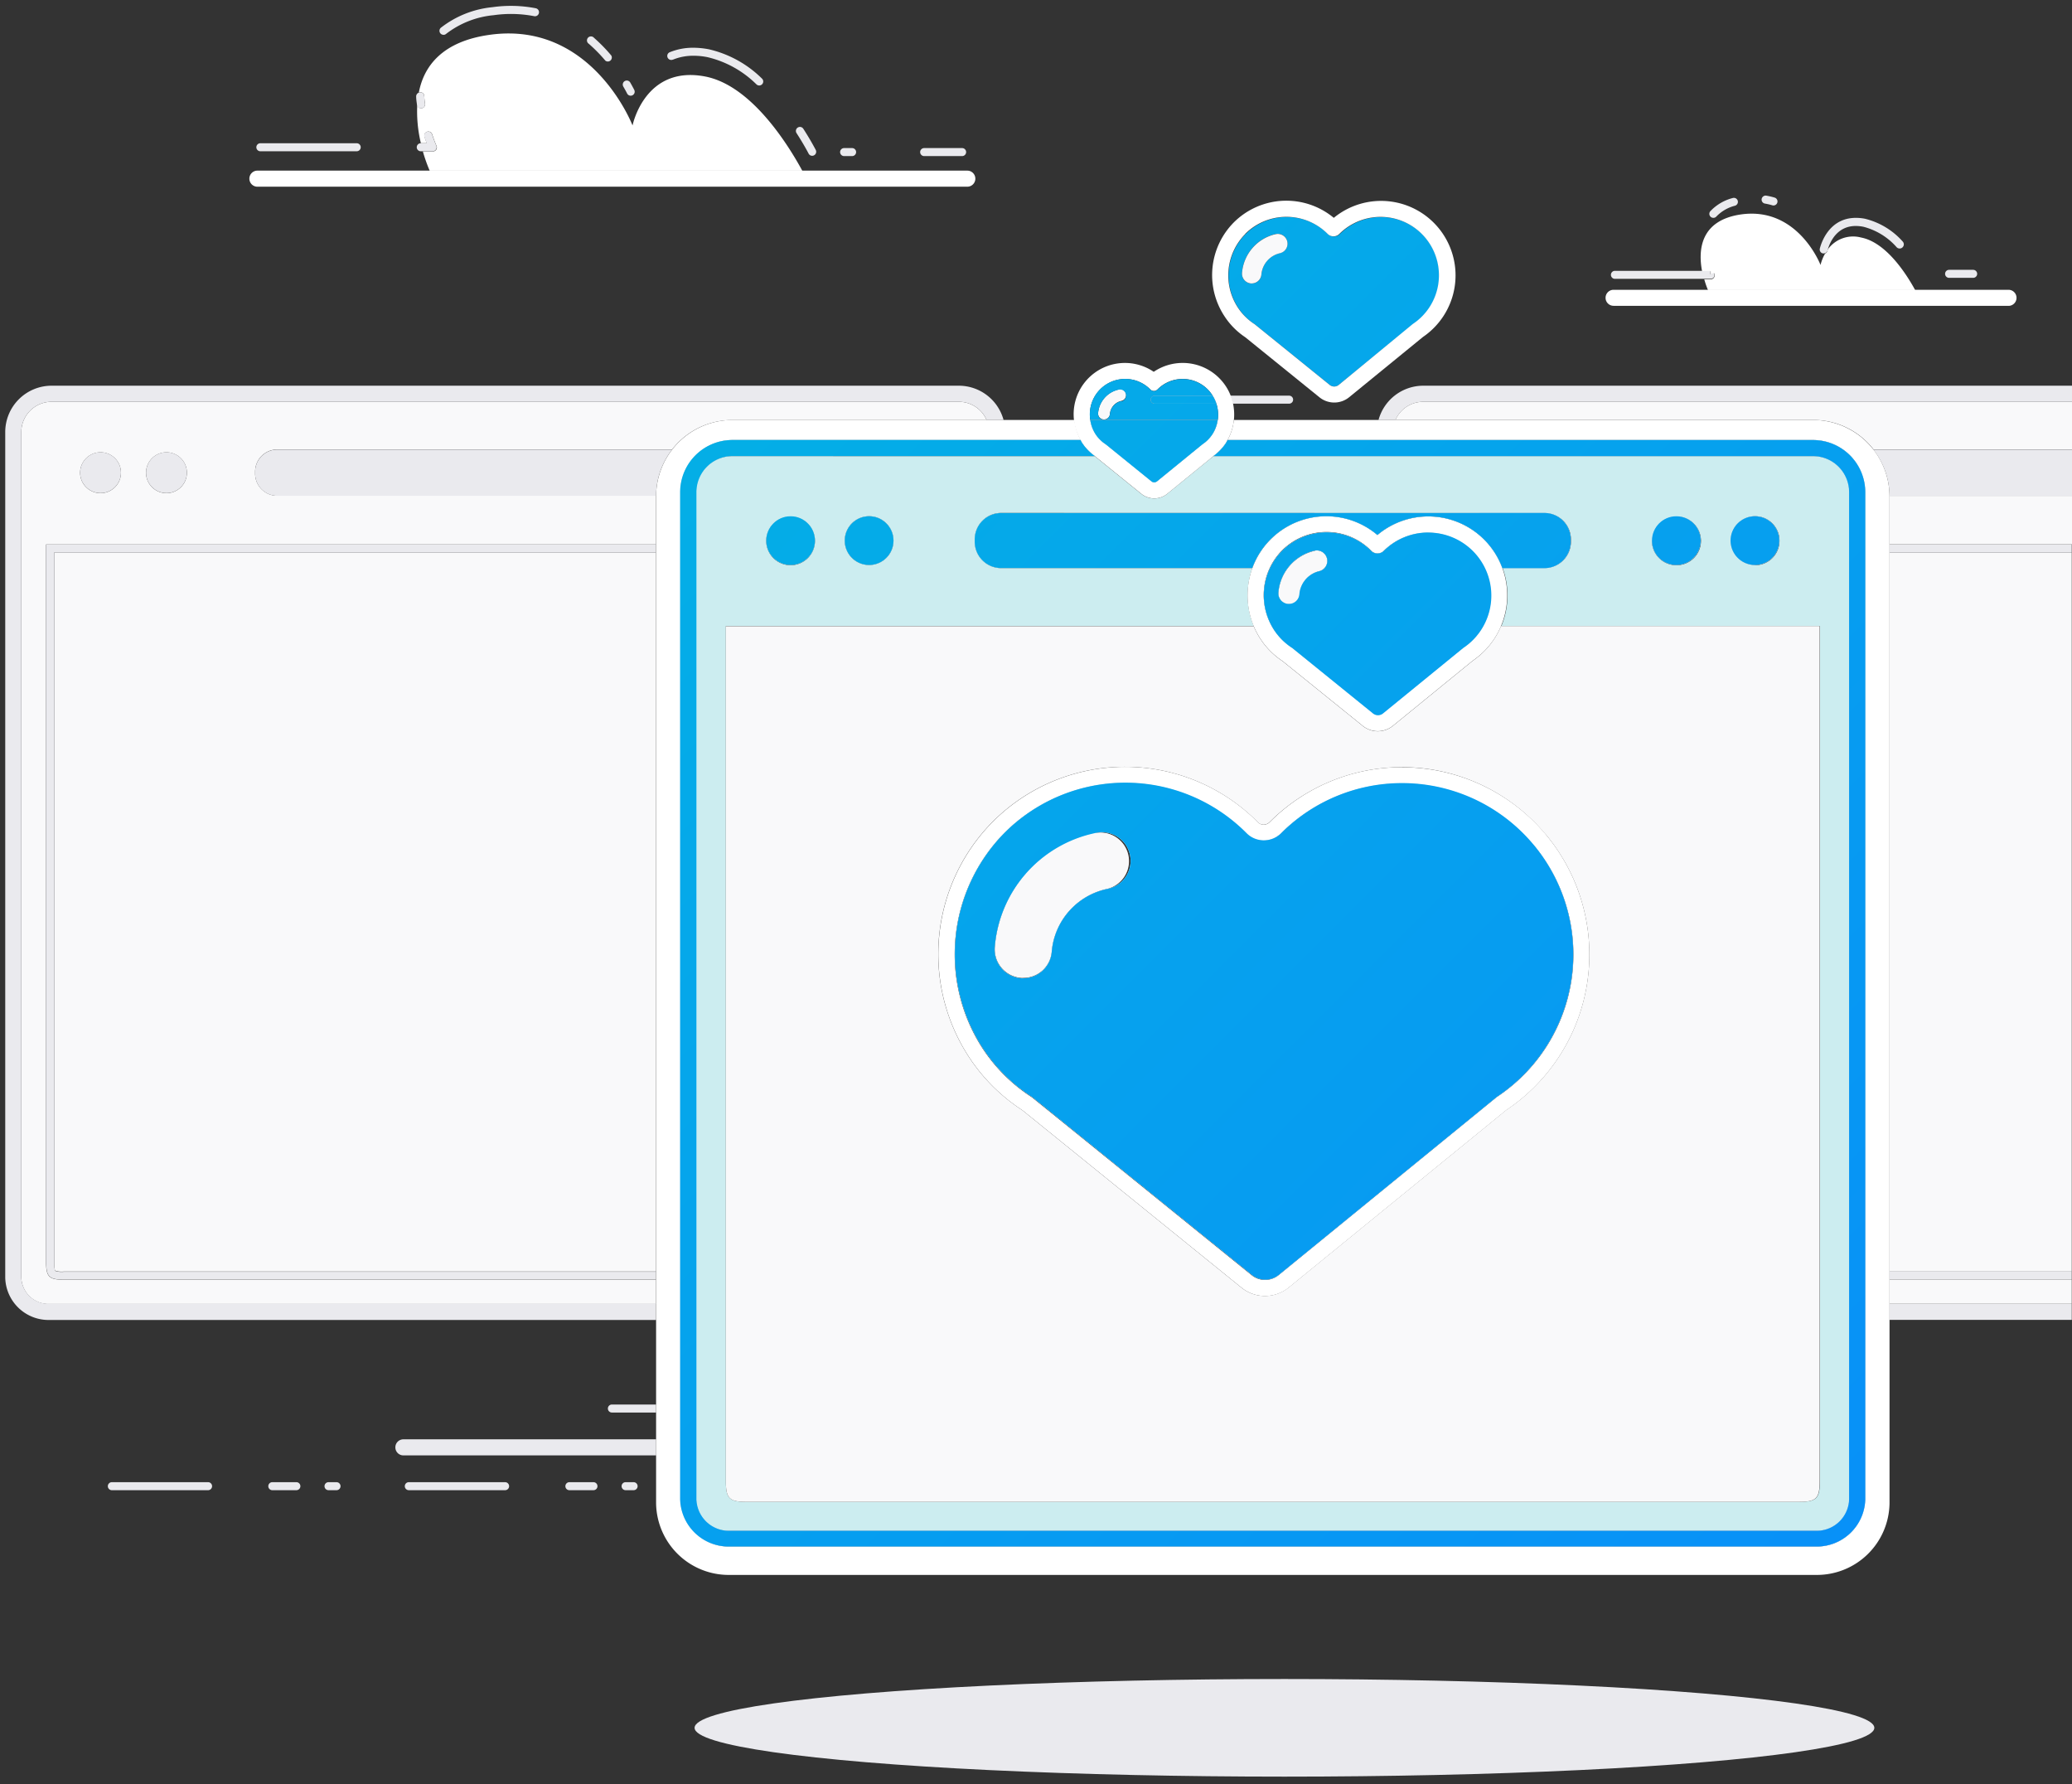 <svg xmlns="http://www.w3.org/2000/svg" xmlns:xlink="http://www.w3.org/1999/xlink" viewBox="0 0 352 303"><rect x="0" y="0" width="352" height="303" fill="#333333" stroke="none"/><defs><style>.cls-1{fill:none;}.cls-2{fill:#eaeaee;}.cls-3{fill:#fff;}.cls-4{fill:#f9f9fa;}.cls-5{fill:#ccedf0;}.cls-6{fill:url(#New_Gradient_Swatch_1);}.cls-7{fill:url(#New_Gradient_Swatch_1-2);}.cls-8{fill:url(#New_Gradient_Swatch_1-3);}.cls-9{fill:url(#New_Gradient_Swatch_1-4);}.cls-10{fill:url(#New_Gradient_Swatch_1-5);}.cls-11{fill:url(#New_Gradient_Swatch_1-6);}.cls-12{fill:url(#New_Gradient_Swatch_1-7);}.cls-13{fill:url(#New_Gradient_Swatch_1-8);}.cls-14{fill:url(#New_Gradient_Swatch_1-9);}.cls-15{fill:url(#New_Gradient_Swatch_1-10);}.cls-16{fill:url(#New_Gradient_Swatch_1-11);}.cls-17{fill:url(#New_Gradient_Swatch_1-12);}</style><linearGradient id="New_Gradient_Swatch_1" x1="-2.2" y1="-128.67" x2="430.2" y2="303.74" gradientUnits="userSpaceOnUse"><stop offset="0" stop-color="#00c8d7"/><stop offset="1" stop-color="#0a84ff"/></linearGradient><linearGradient id="New_Gradient_Swatch_1-2" x1="24.47" y1="-155.34" x2="456.87" y2="277.07" xlink:href="#New_Gradient_Swatch_1"/><linearGradient id="New_Gradient_Swatch_1-3" x1="1.1" y1="-131.97" x2="433.5" y2="300.43" xlink:href="#New_Gradient_Swatch_1"/><linearGradient id="New_Gradient_Swatch_1-4" x1="-41.78" y1="-89.09" x2="390.62" y2="343.32" xlink:href="#New_Gradient_Swatch_1"/><linearGradient id="New_Gradient_Swatch_1-5" x1="-3.5" y1="-127.37" x2="428.91" y2="305.03" xlink:href="#New_Gradient_Swatch_1"/><linearGradient id="New_Gradient_Swatch_1-6" x1="-44.19" y1="-86.68" x2="388.21" y2="345.72" xlink:href="#New_Gradient_Swatch_1"/><linearGradient id="New_Gradient_Swatch_1-7" x1="-37.52" y1="-93.35" x2="394.89" y2="339.05" xlink:href="#New_Gradient_Swatch_1"/><linearGradient id="New_Gradient_Swatch_1-8" x1="-3.23" y1="-127.63" x2="429.17" y2="304.77" xlink:href="#New_Gradient_Swatch_1"/><linearGradient id="New_Gradient_Swatch_1-9" x1="1" y1="-131.87" x2="433.4" y2="300.54" xlink:href="#New_Gradient_Swatch_1"/><linearGradient id="New_Gradient_Swatch_1-10" x1="37.72" y1="-168.59" x2="470.13" y2="263.81" xlink:href="#New_Gradient_Swatch_1"/><linearGradient id="New_Gradient_Swatch_1-11" x1="31.05" y1="-161.92" x2="463.45" y2="270.49" xlink:href="#New_Gradient_Swatch_1"/><linearGradient id="New_Gradient_Swatch_1-12" x1="-39.13" y1="-91.73" x2="393.27" y2="340.67" xlink:href="#New_Gradient_Swatch_1"/></defs><title>default</title><path class="cls-1" d="M0 0h352v303H0z" id="Layer_1" data-name="Layer 1"/><g id="Layer_2" data-name="Layer 2"><path class="cls-2" d="M68.53 244.46a1.36 1.36 0 0 0 0 2.73h42.93v-2.73zM103.95 238.55a.68.68 0 0 0 0 1.36h7.5v-1.36zM50.35 251.74h-4.09a.68.68 0 0 0 0 1.36h4.09a.68.68 0 1 0 0-1.36zM57.17 251.74h-1.36a.68.68 0 0 0 0 1.36h1.36a.68.68 0 0 0 0-1.36zM35.35 251.74H19a.68.68 0 0 0 0 1.36h16.35a.68.68 0 1 0 0-1.36zM100.82 251.74h-4.09a.68.68 0 0 0 0 1.36h4.09a.68.68 0 0 0 0-1.36zM85.81 251.74H69.45a.68.68 0 0 0 0 1.36h16.36a.68.68 0 0 0 0-1.36zM107.64 251.74h-1.36a.68.68 0 0 0 0 1.36h1.36a.68.68 0 1 0 0-1.36zM219 68.56a.68.68 0 1 0 0-1.36h-10a8.7 8.7 0 0 1 .41 1.36z"/><path class="cls-3" d="M119.83 13c-10.31-2-12.37 8.31-12.37 8.31S100.61 3.54 83.28 5.9C75.17 7 72 11.21 71.15 15.73a.66.66 0 0 1 .93.58c0 .45.07.89.13 1.32a.68.68 0 0 1-.59.76h-.09a.68.68 0 0 1-.65-.51 23.25 23.25 0 0 0 .62 6.44h1c-.11-.3-.24-.66-.38-1.08a.68.68 0 0 1 1.3-.43c.39 1.18.71 1.91.72 1.91a.68.68 0 0 1-.62 1h-1.68A26.72 26.72 0 0 0 73 29h63.3c-2.51-4.61-8.71-14.48-16.47-16z"/><path class="cls-2" d="M75.34 5.92a.68.68 0 0 0 .44-.16 15.58 15.58 0 0 1 8.09-3.18 20.86 20.86 0 0 1 6.9.17A.68.68 0 0 0 91 1.4a22.2 22.2 0 0 0-7.35-.18 16.89 16.89 0 0 0-8.75 3.49.68.68 0 0 0 .44 1.2zM106.53 15.87a.68.68 0 1 0 1.21-.62c-.19-.37-.41-.78-.67-1.23a.68.68 0 0 0-1.18.68c.24.42.46.81.64 1.17zM157 26.51h6.45a.68.68 0 0 0 0-1.36H157a.68.68 0 1 0 0 1.36zM137.37 26.09a.68.68 0 0 0 .61.37.68.68 0 0 0 .31-.08.68.68 0 0 0 .29-.92c-.2-.38-.93-1.76-2.11-3.59a.68.68 0 0 0-1.15.74c1.15 1.78 1.86 3.11 2.05 3.48zM143.4 26.51h1.36a.68.68 0 0 0 0-1.36h-1.36a.68.68 0 1 0 0 1.36zM102.85 10.31a.68.68 0 0 0 1-.88 27.49 27.49 0 0 0-2.93-3 .68.68 0 1 0-.9 1 26.09 26.09 0 0 1 2.83 2.88zM44.23 25.69H60.6a.68.68 0 1 0 0-1.36H44.23a.68.68 0 0 0 0 1.36zM114.33 10.13a9 9 0 0 1 3.47-.66 12 12 0 0 1 2.4.24 17.56 17.56 0 0 1 8.3 4.61.68.68 0 1 0 .92-1 18.88 18.88 0 0 0-9-4.95 14.13 14.13 0 0 0-2.64-.26 10.38 10.38 0 0 0-4 .76.68.68 0 0 0 .52 1.26zM74.07 25.38a.68.68 0 0 0 .05-.65s-.33-.74-.72-1.91a.68.68 0 0 0-1.3.43c.14.42.27.78.38 1.08h-1a.68.68 0 0 0 0 1.36h2a.68.68 0 0 0 .59-.31zM71.52 18.4h.09a.68.68 0 0 0 .59-.76c-.06-.43-.1-.87-.13-1.32a.66.66 0 0 0-.93-.58.68.68 0 0 0-.44.67c0 .47.08.94.14 1.4a.64.64 0 0 0 0 .08.68.68 0 0 0 .68.51z"/><path class="cls-3" d="M43.73 31.71h120.6a1.36 1.36 0 1 0 0-2.73H43.73a1.36 1.36 0 1 0 0 2.73z"/><path class="cls-4" d="M9.21 214.33c0 1.16.13 1.42.16 1.48a3.51 3.51 0 0 0 1.46.15h100.62V93.83H9.21z"/><path class="cls-4" d="M162.9 68.24H8.76a5.14 5.14 0 0 0-5.14 5.14V217a4.62 4.62 0 0 0 4.77 4.47h103.06v-4.12H10.83c-2.5 0-3-.49-3-3V92.47h103.62v-8.2-.07H47.1a3.76 3.76 0 0 1-3.76-3.76v-.34a3.76 3.76 0 0 1 3.76-3.76h67.08a12.92 12.92 0 0 1 10.22-5h43.21a5.14 5.14 0 0 0-4.71-3.1zM17.08 83.76a3.47 3.47 0 1 1 3.47-3.47 3.47 3.47 0 0 1-3.47 3.47zm11.2 0a3.47 3.47 0 1 1 3.47-3.47 3.47 3.47 0 0 1-3.47 3.47z"/><path class="cls-2" d="M111.45 221.44H8.39A4.62 4.62 0 0 1 3.62 217V73.38a5.14 5.14 0 0 1 5.14-5.14H162.9a5.14 5.14 0 0 1 4.71 3.09h2.88a7.88 7.88 0 0 0-7.59-5.82H8.76a7.88 7.88 0 0 0-7.87 7.87V217a7.36 7.36 0 0 0 7.5 7.19h103.06z"/><path class="cls-2" d="M7.85 214.33c0 2.5.49 3 3 3h100.6V216H10.83a3.51 3.51 0 0 1-1.46-.15c0-.05-.16-.32-.16-1.48V93.83h102.24v-1.36H7.85z"/><circle class="cls-2" cx="17.08" cy="80.28" r="3.47"/><circle class="cls-2" cx="28.28" cy="80.28" r="3.47"/><path class="cls-2" d="M43.34 80.11v.34a3.76 3.76 0 0 0 3.76 3.76h64.36a12.87 12.87 0 0 1 2.72-7.85H47.1a3.76 3.76 0 0 0-3.76 3.75z"/><path class="cls-4" d="M237.06 71.33h71a12.92 12.92 0 0 1 10.22 5H352v-8.09H241.78a5.14 5.14 0 0 0-4.72 3.09zM321 84.27v8.19h31v-8.25h-31v.06zM320.98 105.82v110.14h30.98V93.83h-30.98v11.99zM320.98 217.32h30.98v4.12h-30.98z"/><path class="cls-2" d="M234.19 71.33h2.88a5.14 5.14 0 0 1 4.71-3.09H352v-2.73H241.78a7.88 7.88 0 0 0-7.59 5.82zM320.98 221.44h30.98v2.73h-30.98zM320.98 92.47h30.98v1.36h-30.98zM320.98 215.96h30.98v1.36h-30.98zM321 84.21h31v-7.85h-33.75a12.87 12.87 0 0 1 2.75 7.85z"/><path class="cls-3" d="M325.33 49.22c-1.39-2.54-4.84-8.05-9.17-8.88a5.3 5.3 0 0 0-5.63 2l-.07.25a.67.67 0 0 1-.4.47 7.4 7.4 0 0 0-.78 1.94s-3.81-9.91-13.45-8.59c-7.09 1-7.34 6.19-6.67 9.67h1.46v.58l.59-.25a.77.77 0 0 1 0 .69.7.7 0 0 1-.55.35h-1.13a14.64 14.64 0 0 0 .63 1.82h35.21z"/><path class="cls-2" d="M299.85 34.58a10 10 0 0 1 1.24.29.68.68 0 1 0 .39-1.31 11.65 11.65 0 0 0-1.41-.33.69.69 0 0 0-.79.56.68.68 0 0 0 .57.79zM291.08 37a.68.68 0 0 0 .5-.22 6.64 6.64 0 0 1 3.17-1.84.68.68 0 1 0-.38-1.31 8 8 0 0 0-3.8 2.23.68.68 0 0 0 .5 1.14zM331.12 47.19h4.09a.68.68 0 0 0 0-1.36h-4.09a.68.68 0 0 0 0 1.36zM291.17 47.05a.77.77 0 0 0 0-.69l-.59.25V46h-16.23a.68.68 0 0 0 0 1.36h16.27a.7.7 0 0 0 .55-.31zM310.47 42.55l.07-.25c.3-1 1.42-3.92 4.73-3.92a6.87 6.87 0 0 1 1.27.13 11.24 11.24 0 0 1 5.68 3.49.68.68 0 0 0 1-1 12.54 12.54 0 0 0-6.4-3.85 8.23 8.23 0 0 0-1.53-.15c-4.76 0-6 4.68-6.13 5.22a.68.68 0 0 0 .51.82h.16a.71.71 0 0 0 .66-.52z"/><path class="cls-3" d="M274.14 51.95h67.07a1.36 1.36 0 0 0 0-2.73h-67.09a1.36 1.36 0 0 0 0 2.72zM321 221.44V84.27v-.07a13 13 0 0 0-13-12.87h-98.39a8.75 8.75 0 0 1-1.07 3.41H308a8.87 8.87 0 0 1 8.86 8.85v171.08a8.24 8.24 0 0 1-8.41 8H124a8.24 8.24 0 0 1-8.41-8V83.59a8.87 8.87 0 0 1 8.86-8.85h59.16a8.78 8.78 0 0 1-1.07-3.41H124.4a13 13 0 0 0-12.94 12.88v171.14A12.34 12.34 0 0 0 124 267.49h184.48A12.34 12.34 0 0 0 321 255.35v-33.91z"/><ellipse class="cls-2" cx="218.21" cy="293.46" rx="100.21" ry="8.29"/><path class="cls-5" d="M124.4 77.47a6.13 6.13 0 0 0-6.13 6.13v171.07A5.51 5.51 0 0 0 124 260h184.48a5.51 5.51 0 0 0 5.68-5.32V83.59a6.13 6.13 0 0 0-6.16-6.12H206.13c-.08.06-.15.14-.23.2l-7.63 6.22a3.49 3.49 0 0 1-4.37 0l-7.65-6.19c-.1-.06-.17-.15-.26-.22zm27.39 14.35a4.14 4.14 0 1 1-4.14-4.14 4.14 4.14 0 0 1 4.14 4.14zm-21.62 0a4.14 4.14 0 1 1 4.14 4.18 4.14 4.14 0 0 1-4.14-4.18zm168 4.14a4.14 4.14 0 1 1 4.14-4.14 4.14 4.14 0 0 1-4.18 4.18zm-17.48-4.14a4.14 4.14 0 1 1 4.09 4.18 4.14 4.14 0 0 1-4.14-4.18zm-18.29-4.68a4.48 4.48 0 0 1 4.48 4.48V92a4.48 4.48 0 0 1-4.48 4.48h-7.13a13.49 13.49 0 0 1-.21 9.84h54.11v145.2c0 3-.58 3.56-3.56 3.56H126.87c-3 0-3.56-.58-3.56-3.56V106.33H213a13.54 13.54 0 0 1-.23-9.84h-42.7A4.48 4.48 0 0 1 165.6 92v-.4a4.48 4.48 0 0 1 4.48-4.48z"/><path class="cls-4" d="M250.18 112.24l-13.56 11.06a4.07 4.07 0 0 1-5.11 0l-13.62-11a13.13 13.13 0 0 1-3.79-3.82 13.35 13.35 0 0 1-1.12-2.12h-89.67v145.16c0 3 .58 3.56 3.56 3.56h178.7c3 0 3.56-.58 3.56-3.56V106.33H255a13.18 13.18 0 0 1-1.17 2.21 13.39 13.39 0 0 1-3.65 3.7zm12.34 29.39a31.77 31.77 0 0 1-6.63 46.9l-37 30.17a6.43 6.43 0 0 1-4 1.41 6.36 6.36 0 0 1-4-1.42l-37.19-30.11a31.07 31.07 0 0 1-9.16-9.15 31.94 31.94 0 0 1 4.17-39.94 31.76 31.76 0 0 1 44.91.09l.05.05a1.37 1.37 0 0 0 1 .43 1.47 1.47 0 0 0 1.07-.49 31.78 31.78 0 0 1 46.76 2.06z"/><path class="cls-3" d="M238.19 130.31a31.58 31.58 0 0 0-22.43 9.27 1.47 1.47 0 0 1-1.07.49 1.37 1.37 0 0 1-1-.43l-.05-.05a31.76 31.76 0 0 0-44.91-.09 31.94 31.94 0 0 0-4.17 39.94 31.07 31.07 0 0 0 9.16 9.15l37.19 30.11a6.36 6.36 0 0 0 4 1.42 6.43 6.43 0 0 0 4-1.41l37-30.17a31.8 31.8 0 0 0-17.69-58.22zm22.25 13.09a29 29 0 0 1-6.18 42.94l-37.05 30.24a3.67 3.67 0 0 1-2.3.81 3.61 3.61 0 0 1-2.28-.81l-37.3-30.19a28.32 28.32 0 0 1-8.48-8.43 29.35 29.35 0 0 1 3.81-36.51 29 29 0 0 1 41.05.08 4.11 4.11 0 0 0 2.93 1.24 4.16 4.16 0 0 0 3-1.24 29.05 29.05 0 0 1 42.75 1.89z"/><path class="cls-4" d="M185.87 141.47A21.57 21.57 0 0 0 169 160.85a4.88 4.88 0 0 0 4.46 5.24 2.51 2.51 0 0 0 .39 0 4.85 4.85 0 0 0 4.83-4.46A11.92 11.92 0 0 1 188 151a4.86 4.86 0 1 0-2.11-9.49z"/><path class="cls-3" d="M252.91 92.49A13.42 13.42 0 0 0 234 90.87a13.38 13.38 0 0 0-21.25 5.63 13.54 13.54 0 0 0 .23 9.84 13.35 13.35 0 0 0 1.12 2.12 13.13 13.13 0 0 0 3.79 3.82l13.62 11a4.07 4.07 0 0 0 5.11 0l13.56-11.06a13.39 13.39 0 0 0 3.66-3.7 13.18 13.18 0 0 0 1.17-2.21 13.49 13.49 0 0 0 .21-9.84 13.24 13.24 0 0 0-2.31-3.98zM251.56 107a10.68 10.68 0 0 1-3 3l-13.63 11.12a1.35 1.35 0 0 1-.85.3 1.33 1.33 0 0 1-.84-.3l-13.72-11.11a10.42 10.42 0 0 1-3.12-3.1 10.8 10.8 0 0 1 1.4-13.43 10.68 10.68 0 0 1 15.1 0 1.51 1.51 0 0 0 1.1.52 1.53 1.53 0 0 0 1.09-.46A10.7 10.7 0 0 1 251.56 107z"/><path class="cls-4" d="M223.39 93.54a7.94 7.94 0 0 0-6.21 7.13 1.8 1.8 0 0 0 1.64 1.93h.18a1.78 1.78 0 0 0 1.78-1.64 4.39 4.39 0 0 1 3.39-3.96 1.79 1.79 0 0 0-.78-3.49z"/><path class="cls-3" d="M183.56 74.74c.09.16.15.32.26.48a8.56 8.56 0 0 0 2.18 2.25c.09.07.17.15.26.22l7.65 6.19a3.49 3.49 0 0 0 4.37 0l7.63-6.22c.08-.06.15-.13.23-.2a8.72 8.72 0 0 0 2.11-2.19c.11-.17.19-.36.3-.54a8.92 8.92 0 0 0 .52-7.54 8.57 8.57 0 0 0-1.43-2.41A8.77 8.77 0 0 0 196 63.15a8.71 8.71 0 0 0-13.55 8.18 8.78 8.78 0 0 0 1.11 3.41zm3.33-8.6a6 6 0 0 1 8.53 0 .85.85 0 0 0 .61.26.87.87 0 0 0 .61-.26 6 6 0 0 1 8.89.39 5.83 5.83 0 0 1 .46.65 5.94 5.94 0 0 1 .64 1.36 6.11 6.11 0 0 1 .24 2.77 5.94 5.94 0 0 1-.91 2.44 6 6 0 0 1-1.7 1.7l-7.7 6.28a.76.76 0 0 1-.48.17.75.75 0 0 1-.47-.17l-7.75-6.28a5.89 5.89 0 0 1-1.76-1.75 6 6 0 0 1-.88-2.4 6.06 6.06 0 0 1 1.67-5.16z"/><path class="cls-4" d="M190.06 66.15a4.48 4.48 0 0 0-3.51 4 1 1 0 0 0 .93 1.09h.08a1 1 0 0 0 1-.93 2.48 2.48 0 0 1 1.94-2.22 1 1 0 1 0-.44-2z"/><path class="cls-6" d="M206.65 68.56h-10.49a.68.68 0 0 1 0-1.36H206a5.83 5.83 0 0 0-.46-.65 6 6 0 0 0-8.89-.39.87.87 0 0 1-.61.26.85.85 0 0 1-.61-.26 6 6 0 0 0-10.21 5.17h21.67a6.11 6.11 0 0 0-.24-2.77zm-16.15-.44a2.48 2.48 0 0 0-1.94 2.22 1 1 0 0 1-1 .93h-.08a1 1 0 0 1-.93-1.09 4.48 4.48 0 0 1 3.51-4 1 1 0 1 1 .44 2z"/><path class="cls-7" d="M213.15 55.07l12.73 10.3a1.23 1.23 0 0 0 .78.28 1.25 1.25 0 0 0 .78-.28l12.65-10.32a9.92 9.92 0 1 0-12.48-15.3 1.42 1.42 0 0 1-1 .42 1.4 1.4 0 0 1-1-.42 9.91 9.91 0 0 0-14 0 10 10 0 0 0-1.3 12.46 9.66 9.66 0 0 0 2.84 2.86zm3.6-15.33a1.66 1.66 0 0 1 .72 3.24 4.07 4.07 0 0 0-3.18 3.65 1.66 1.66 0 0 1-1.65 1.52h-.13a1.67 1.67 0 0 1-1.51-1.79 7.36 7.36 0 0 1 5.75-6.62z"/><path class="cls-2" d="M195.48 67.88a.68.68 0 0 0 .68.68h10.49a5.94 5.94 0 0 0-.64-1.36h-9.85a.68.68 0 0 0-.68.68z"/><path class="cls-8" d="M195.48 67.88a.68.68 0 0 0 .68.68h10.49a5.94 5.94 0 0 0-.64-1.36h-9.85a.68.68 0 0 0-.68.68z"/><path class="cls-3" d="M206.13 77.47H308a6.13 6.13 0 0 1 6.13 6.13v171.07a5.51 5.51 0 0 1-5.68 5.32H124a5.51 5.51 0 0 1-5.68-5.32V83.59a6.13 6.13 0 0 1 6.13-6.13H186a8.56 8.56 0 0 1-2.17-2.25c-.1-.15-.17-.32-.26-.48H124.4a8.87 8.87 0 0 0-8.86 8.85v171.09a8.24 8.24 0 0 0 8.41 8h184.53a8.24 8.24 0 0 0 8.41-8V83.59a8.87 8.87 0 0 0-8.89-8.85h-99.46c-.1.18-.18.36-.3.54a8.72 8.72 0 0 1-2.11 2.19z"/><path class="cls-9" d="M206.13 77.47H308a6.13 6.13 0 0 1 6.13 6.13v171.07a5.51 5.51 0 0 1-5.68 5.32H124a5.51 5.51 0 0 1-5.68-5.32V83.59a6.13 6.13 0 0 1 6.13-6.13H186a8.56 8.56 0 0 1-2.17-2.25c-.1-.15-.17-.32-.26-.48H124.4a8.87 8.87 0 0 0-8.86 8.85v171.09a8.24 8.24 0 0 0 8.41 8h184.53a8.24 8.24 0 0 0 8.41-8V83.59a8.87 8.87 0 0 0-8.89-8.85h-99.46c-.1.18-.18.36-.3.54a8.72 8.72 0 0 1-2.11 2.19z"/><path class="cls-3" d="M186.1 73.73a5.89 5.89 0 0 0 1.76 1.75l7.75 6.28a.75.75 0 0 0 .47.17.76.76 0 0 0 .48-.17l7.7-6.28a6 6 0 0 0 1.7-1.7 5.94 5.94 0 0 0 .91-2.44h-21.65a6 6 0 0 0 .88 2.39z"/><path class="cls-10" d="M186.1 73.73a5.89 5.89 0 0 0 1.76 1.75l7.75 6.28a.75.75 0 0 0 .47.17.76.76 0 0 0 .48-.17l7.7-6.28a6 6 0 0 0 1.7-1.7 5.94 5.94 0 0 0 .91-2.44h-21.65a6 6 0 0 0 .88 2.39z"/><circle class="cls-3" cx="134.31" cy="91.82" r="4.14"/><circle class="cls-11" cx="134.31" cy="91.82" r="4.14"/><circle class="cls-3" cx="147.65" cy="91.82" r="4.14"/><circle class="cls-12" cx="147.65" cy="91.82" r="4.14"/><path class="cls-3" d="M170.07 87.14a4.48 4.48 0 0 0-4.48 4.48V92a4.48 4.48 0 0 0 4.48 4.48h42.67A13.4 13.4 0 0 1 234 90.87a13.4 13.4 0 0 1 21.23 5.63h7.13a4.48 4.48 0 0 0 4.48-4.5v-.4a4.48 4.48 0 0 0-4.48-4.48z"/><path class="cls-13" d="M170.07 87.14a4.48 4.48 0 0 0-4.48 4.48V92a4.48 4.48 0 0 0 4.48 4.48h42.67A13.4 13.4 0 0 1 234 90.87a13.4 13.4 0 0 1 21.23 5.63h7.13a4.48 4.48 0 0 0 4.48-4.5v-.4a4.48 4.48 0 0 0-4.48-4.48z"/><path class="cls-3" d="M242.64 90.44a10.65 10.65 0 0 0-7.55 3.12A1.53 1.53 0 0 1 234 94a1.51 1.51 0 0 1-1.08-.46 10.68 10.68 0 0 0-15.1 0 10.8 10.8 0 0 0-1.4 13.43 10.42 10.42 0 0 0 3.12 3.1l13.72 11.11a1.33 1.33 0 0 0 .84.3 1.35 1.35 0 0 0 .85-.3l13.63-11.12a10.7 10.7 0 0 0-5.91-19.61zM224.17 97a4.39 4.39 0 0 0-3.43 3.93 1.78 1.78 0 0 1-1.78 1.64h-.14a1.8 1.8 0 0 1-1.64-1.93 7.94 7.94 0 0 1 6.21-7.13 1.79 1.79 0 0 1 .78 3.49z"/><path class="cls-14" d="M242.64 90.44a10.65 10.65 0 0 0-7.55 3.12A1.53 1.53 0 0 1 234 94a1.51 1.51 0 0 1-1.08-.46 10.68 10.68 0 0 0-15.1 0 10.8 10.8 0 0 0-1.4 13.43 10.42 10.42 0 0 0 3.12 3.1l13.72 11.11a1.33 1.33 0 0 0 .84.3 1.35 1.35 0 0 0 .85-.3l13.63-11.12a10.7 10.7 0 0 0-5.91-19.61zM224.17 97a4.39 4.39 0 0 0-3.43 3.93 1.78 1.78 0 0 1-1.78 1.64h-.14a1.8 1.8 0 0 1-1.64-1.93 7.94 7.94 0 0 1 6.21-7.13 1.79 1.79 0 0 1 .78 3.49z"/><circle class="cls-3" cx="298.13" cy="91.82" r="4.14"/><circle class="cls-15" cx="298.13" cy="91.82" r="4.14"/><circle class="cls-3" cx="284.78" cy="91.82" r="4.14"/><circle class="cls-16" cx="284.78" cy="91.82" r="4.14"/><path class="cls-3" d="M238.19 133a29 29 0 0 0-20.51 8.48 4.16 4.16 0 0 1-3 1.24 4.11 4.11 0 0 1-2.93-1.24 29 29 0 0 0-41.05-.08 29.35 29.35 0 0 0-3.81 36.51 28.32 28.32 0 0 0 8.48 8.43l37.3 30.19a3.61 3.61 0 0 0 2.28.81 3.67 3.67 0 0 0 2.3-.81l37.05-30.24A29.08 29.08 0 0 0 238.19 133zM188 151a11.92 11.92 0 0 0-9.33 10.69 4.85 4.85 0 0 1-4.83 4.46 2.51 2.51 0 0 1-.39 0 4.88 4.88 0 0 1-4.46-5.24 21.57 21.57 0 0 1 16.89-19.38A4.86 4.86 0 1 1 188 151z"/><path class="cls-17" d="M238.19 133a29 29 0 0 0-20.51 8.48 4.16 4.16 0 0 1-3 1.24 4.11 4.11 0 0 1-2.93-1.24 29 29 0 0 0-41.05-.08 29.35 29.35 0 0 0-3.81 36.51 28.32 28.32 0 0 0 8.48 8.43l37.3 30.19a3.61 3.61 0 0 0 2.28.81 3.67 3.67 0 0 0 2.3-.81l37.05-30.24A29.08 29.08 0 0 0 238.19 133zM188 151a11.92 11.92 0 0 0-9.33 10.69 4.85 4.85 0 0 1-4.83 4.46 2.51 2.51 0 0 1-.39 0 4.88 4.88 0 0 1-4.46-5.24 21.57 21.57 0 0 1 16.89-19.38A4.86 4.86 0 1 1 188 151z"/><path class="cls-3" d="M211.54 57.27l12.63 10.22a4 4 0 0 0 5 0l12.57-10.26A12.65 12.65 0 1 0 226.59 37a12.63 12.63 0 0 0-17 .79A12.7 12.7 0 0 0 208 53.68a12.37 12.37 0 0 0 3.54 3.59zm0-17.55a9.91 9.91 0 0 1 14 0 1.4 1.4 0 0 0 1 .42 1.42 1.42 0 0 0 1-.42 9.92 9.92 0 1 1 12.48 15.3l-12.58 10.35a1.25 1.25 0 0 1-.78.28 1.23 1.23 0 0 1-.78-.28l-12.73-10.3a9.66 9.66 0 0 1-2.89-2.88 10 10 0 0 1 1.3-12.46z"/><path class="cls-4" d="M212.51 48.14h.13a1.66 1.66 0 0 0 1.65-1.52 4.07 4.07 0 0 1 3.18-3.62 1.66 1.66 0 0 0-.72-3.24 7.36 7.36 0 0 0-5.75 6.6 1.67 1.67 0 0 0 1.51 1.78z"/></g></svg>